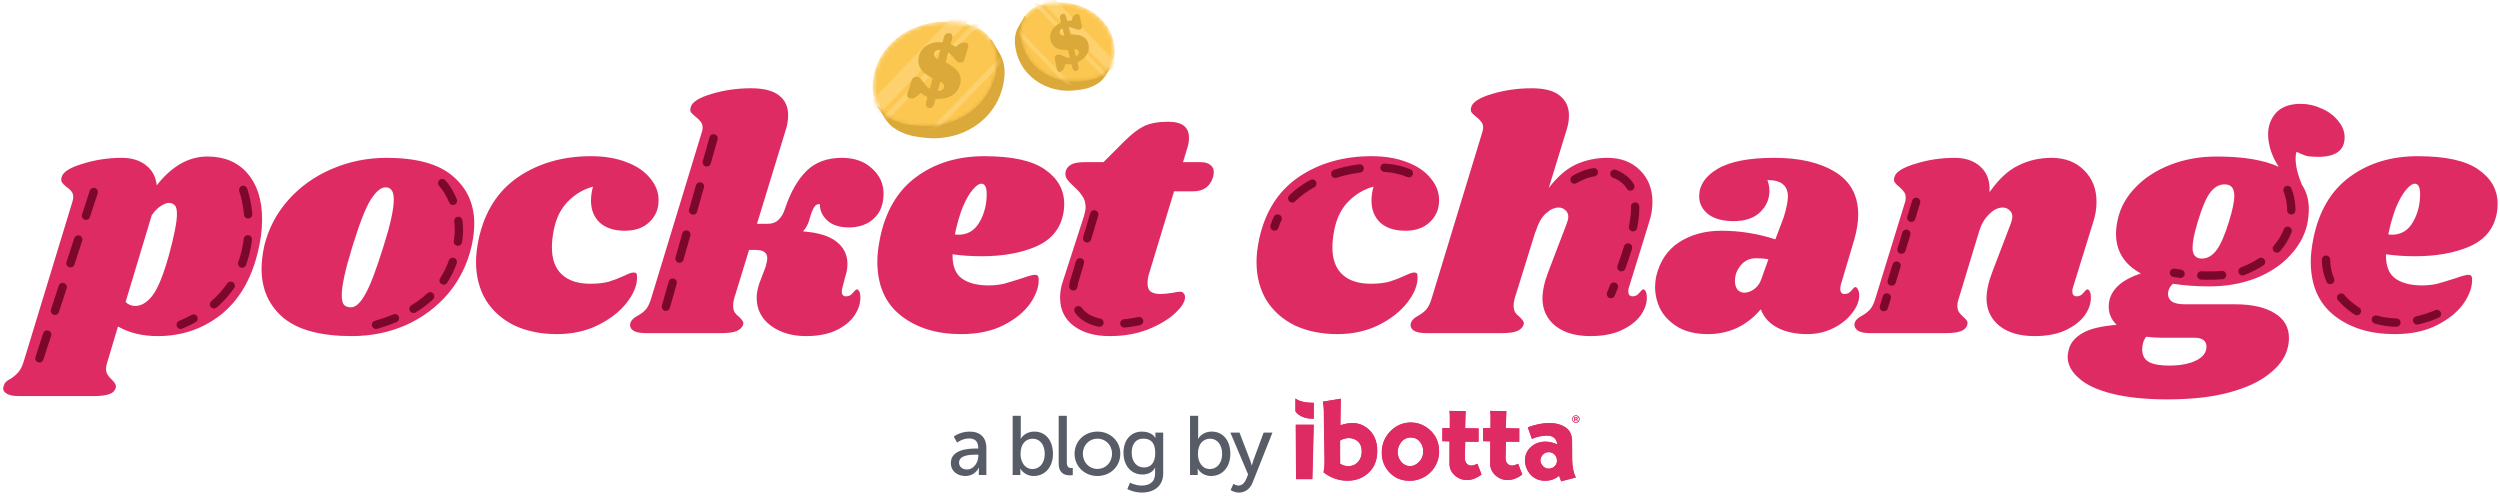 <svg width="600" height="119" viewBox="0 0 600 119" fill="none" xmlns="http://www.w3.org/2000/svg">
<path d="M49.783 37.564C53.865 37.564 57.073 38.916 59.405 41.62C61.738 44.323 62.904 48.008 62.904 52.673C62.904 55.164 62.559 57.788 61.87 60.545C60.28 67.119 57.311 72.128 52.964 75.574C48.617 78.967 43.581 80.663 37.856 80.663C34.198 80.663 31.017 79.895 28.314 78.357L25.769 86.866C25.557 87.449 25.451 88.005 25.451 88.536C25.451 89.119 25.583 89.596 25.848 89.967C26.113 90.391 26.458 90.789 26.882 91.16C27.306 91.584 27.571 91.928 27.677 92.194C27.836 92.459 27.863 92.777 27.757 93.148C27.545 93.837 27.041 94.314 26.246 94.579C25.451 94.897 24.232 95.056 22.588 95.056H4.378C3 95.056 2.019 94.818 1.436 94.341C0.8 93.916 0.614 93.36 0.879 92.671C0.986 92.246 1.171 91.902 1.436 91.637C1.701 91.372 2.072 91.133 2.549 90.921C3.345 90.391 3.981 89.835 4.458 89.251C4.935 88.721 5.359 87.847 5.73 86.627L17.34 48.538C17.499 48.061 17.578 47.663 17.578 47.345C17.578 46.762 17.446 46.311 17.181 45.993C16.916 45.622 16.518 45.251 15.988 44.88C15.458 44.456 15.087 44.085 14.875 43.767C14.663 43.449 14.636 43.024 14.795 42.494C15.113 41.275 16.783 40.215 19.805 39.314C22.827 38.359 25.981 37.882 29.268 37.882C31.6 37.882 33.509 38.465 34.993 39.632C36.53 40.798 37.405 42.415 37.617 44.482C41.222 39.87 45.278 37.564 49.783 37.564ZM40.559 61.181C41.832 56.463 42.468 53.203 42.468 51.4C42.468 50.287 42.282 49.572 41.911 49.253C41.593 48.882 41.116 48.697 40.48 48.697C40.003 48.697 39.393 48.935 38.651 49.412C37.909 49.837 37.166 50.579 36.424 51.639L30.142 72.473C30.779 73.109 31.547 73.427 32.448 73.427C33.88 73.427 35.232 72.632 36.504 71.041C37.829 69.398 39.181 66.111 40.559 61.181ZM92.756 37.882C99.966 37.882 105.267 39.34 108.66 42.256C112.105 45.171 113.828 48.988 113.828 53.706C113.828 55.297 113.616 57.073 113.192 59.034C112.185 63.381 110.303 67.198 107.546 70.485C104.79 73.719 101.397 76.237 97.368 78.039C93.392 79.789 89.072 80.663 84.406 80.663C77.038 80.663 71.577 79.206 68.026 76.29C64.527 73.321 62.777 69.398 62.777 64.521C62.777 62.878 62.989 61.049 63.413 59.034C64.421 54.899 66.329 51.241 69.139 48.061C72.001 44.827 75.474 42.335 79.556 40.586C83.691 38.783 88.091 37.882 92.756 37.882ZM92.517 44.959C91.404 44.959 90.211 45.967 88.939 47.981C87.72 49.943 86.262 53.68 84.566 59.193C82.869 64.707 82.021 68.576 82.021 70.803C82.021 71.969 82.206 72.764 82.578 73.189C82.949 73.56 83.452 73.745 84.088 73.745C85.202 73.851 86.341 72.897 87.508 70.882C88.727 68.868 90.238 64.945 92.04 59.114C93.684 53.971 94.505 50.234 94.505 47.902C94.505 46.788 94.32 46.02 93.949 45.596C93.631 45.171 93.153 44.959 92.517 44.959ZM141.839 37.485C145.073 37.485 147.909 37.962 150.347 38.916C152.786 39.817 154.668 41.09 155.993 42.733C157.372 44.323 158.061 46.099 158.061 48.061C158.061 50.181 157.319 51.931 155.834 53.309C154.403 54.687 152.441 55.376 149.95 55.376C147.405 55.376 145.417 54.74 143.986 53.468C142.555 52.143 141.839 50.367 141.839 48.14C141.839 47.08 141.998 45.967 142.316 44.8C140.089 45.383 138.101 46.55 136.352 48.299C134.656 49.996 133.516 52.249 132.933 55.058C132.615 56.649 132.456 58.08 132.456 59.352C132.456 62.215 133.251 64.388 134.841 65.873C136.432 67.357 138.711 68.099 141.68 68.099C143.376 68.099 144.834 67.94 146.053 67.622C147.273 67.251 148.518 66.774 149.791 66.191C150.851 65.661 151.62 65.396 152.097 65.396C152.415 65.396 152.627 65.475 152.733 65.634C152.839 65.74 152.892 66.005 152.892 66.429C152.945 68.391 152.123 70.458 150.427 72.632C148.783 74.752 146.477 76.555 143.509 78.039C140.593 79.471 137.306 80.186 133.648 80.186C129.832 80.186 126.439 79.497 123.47 78.119C120.554 76.687 118.275 74.673 116.631 72.075C115.041 69.425 114.246 66.35 114.246 62.851C114.246 61.208 114.458 59.379 114.882 57.364C116.313 50.791 119.468 45.834 124.345 42.494C129.275 39.154 135.106 37.485 141.839 37.485ZM202.034 37.882C205.056 37.882 207.468 38.73 209.27 40.427C211.126 42.07 212.053 44.085 212.053 46.47C212.053 49.015 211.285 51.003 209.747 52.434C208.21 53.865 206.195 54.581 203.704 54.581C201.477 54.581 199.754 54.025 198.535 52.911C197.316 51.745 196.733 50.446 196.786 49.015C196.256 48.909 195.805 49.121 195.434 49.651C195.063 50.181 194.665 51.215 194.241 52.752C193.976 53.76 193.472 54.687 192.73 55.535C196.335 55.8 199.012 56.622 200.762 58.001C202.511 59.379 203.386 61.155 203.386 63.328C203.386 64.388 203.2 65.449 202.829 66.509L202.193 68.974C202.087 69.239 202.034 69.584 202.034 70.008C202.034 70.75 202.378 71.121 203.068 71.121C203.704 71.121 204.234 70.856 204.658 70.326C205.135 69.743 205.453 69.451 205.612 69.451C205.877 69.451 206.089 69.637 206.248 70.008C206.407 70.326 206.487 70.724 206.487 71.201C206.54 72.738 206.063 74.249 205.056 75.733C204.101 77.165 202.617 78.357 200.603 79.311C198.641 80.213 196.256 80.663 193.446 80.663C190.053 80.663 187.217 79.815 184.937 78.119C182.711 76.422 181.598 74.196 181.598 71.439C181.598 70.432 181.81 69.292 182.234 68.02L183.745 64.044C184.01 63.09 184.142 62.401 184.142 61.976C184.142 61.287 183.904 60.784 183.427 60.465C183.002 60.148 182.313 59.988 181.359 59.988H179.769L176.19 71.678C176.031 72.314 175.952 72.871 175.952 73.348C175.952 74.037 176.084 74.593 176.349 75.017C176.614 75.389 176.986 75.76 177.463 76.131C177.834 76.502 178.099 76.82 178.258 77.085C178.417 77.297 178.443 77.589 178.337 77.96C178.072 78.649 177.542 79.152 176.747 79.471C175.952 79.789 174.732 79.948 173.089 79.948H154.959C153.58 79.948 152.573 79.736 151.937 79.311C151.301 78.834 151.089 78.225 151.301 77.483C151.513 76.846 152.07 76.29 152.971 75.813C153.766 75.389 154.429 74.885 154.959 74.302C155.489 73.719 155.94 72.791 156.311 71.519L168.397 31.839C168.557 31.362 168.636 30.964 168.636 30.646C168.636 30.063 168.477 29.586 168.159 29.215C167.894 28.844 167.523 28.473 167.046 28.101C166.516 27.677 166.118 27.306 165.853 26.988C165.641 26.67 165.614 26.246 165.773 25.716C166.091 24.497 167.761 23.436 170.783 22.535C173.805 21.634 176.959 21.183 180.246 21.183C183.32 21.183 185.574 21.766 187.005 22.933C188.436 24.046 189.152 25.61 189.152 27.624C189.152 28.844 188.966 30.01 188.595 31.123L181.677 53.706H184.301C185.361 53.706 186.21 53.388 186.846 52.752C187.535 52.116 188.065 51.188 188.436 49.969C189.762 46.046 191.484 43.051 193.605 40.983C195.725 38.916 198.535 37.882 202.034 37.882ZM236.244 37.485C242.977 37.485 247.854 38.571 250.876 40.745C253.898 42.865 255.408 45.596 255.408 48.935C255.408 49.943 255.302 50.87 255.09 51.718C254.295 55.217 252.069 57.735 248.411 59.273C244.806 60.757 240.538 61.499 235.608 61.499C233.117 61.499 230.784 61.34 228.611 61.022C228.558 63.779 229.3 65.714 230.837 66.827C232.374 67.94 234.521 68.497 237.278 68.497C238.55 68.497 239.77 68.364 240.936 68.099C242.102 67.781 243.587 67.331 245.389 66.748C246.873 66.217 247.881 65.952 248.411 65.952C248.994 65.952 249.285 66.297 249.285 66.986C249.338 68.841 248.649 70.803 247.218 72.871C245.787 74.885 243.666 76.608 240.856 78.039C238.047 79.471 234.654 80.186 230.678 80.186C224.794 80.186 219.97 78.702 216.206 75.733C212.442 72.764 210.56 68.444 210.56 62.772C210.56 61.181 210.772 59.326 211.196 57.205C212.521 50.685 215.41 45.781 219.863 42.494C224.37 39.154 229.83 37.485 236.244 37.485ZM229.167 56.251C229.379 56.304 229.671 56.331 230.042 56.331C232.268 56.331 233.965 55.297 235.131 53.229C236.297 51.162 236.854 48.856 236.801 46.311C236.748 44.827 236.324 44.085 235.529 44.085C234.946 44.085 234.256 44.562 233.461 45.516C232.666 46.417 231.871 47.796 231.076 49.651C230.333 51.506 229.697 53.706 229.167 56.251ZM288.136 38.916C289.143 38.916 289.912 39.128 290.442 39.552C291.025 39.976 291.317 40.559 291.317 41.301C291.317 41.514 291.264 41.885 291.158 42.415C290.468 44.747 288.878 45.914 286.387 45.914H281.774L275.811 65.555C275.545 66.35 275.413 67.172 275.413 68.02C275.413 68.974 275.678 69.637 276.208 70.008C276.738 70.379 277.48 70.564 278.435 70.564C279.283 70.564 280.343 70.458 281.615 70.246C282.252 70.087 282.808 70.008 283.285 70.008C283.656 70.008 283.921 70.14 284.08 70.405C284.293 70.617 284.399 70.909 284.399 71.28C284.452 72.34 283.656 73.639 282.013 75.177C280.423 76.661 278.249 77.96 275.492 79.073C272.736 80.133 269.688 80.663 266.348 80.663C262.743 80.663 259.854 79.842 257.68 78.198C255.507 76.555 254.42 74.302 254.42 71.439C254.42 70.114 254.632 68.841 255.056 67.622L260.145 51.877C260.41 50.976 260.543 50.261 260.543 49.73C260.543 48.67 260.278 47.769 259.748 47.027C259.271 46.285 258.581 45.516 257.68 44.721C256.885 43.979 256.328 43.369 256.01 42.892C255.692 42.362 255.613 41.752 255.772 41.063C255.984 40.374 256.434 39.844 257.124 39.473C257.813 39.102 258.9 38.916 260.384 38.916H264.837L269.847 33.906C271.596 32.157 273.186 30.938 274.618 30.248C276.102 29.559 278.011 29.215 280.343 29.215C283.683 29.215 285.353 30.487 285.353 33.032C285.353 33.827 285.247 34.569 285.035 35.258L283.921 38.916H288.136ZM329.158 37.485C332.392 37.485 335.228 37.962 337.667 38.916C340.105 39.817 341.987 41.09 343.313 42.733C344.691 44.323 345.38 46.099 345.38 48.061C345.38 50.181 344.638 51.931 343.154 53.309C341.722 54.687 339.761 55.376 337.269 55.376C334.725 55.376 332.737 54.74 331.305 53.468C329.874 52.143 329.158 50.367 329.158 48.14C329.158 47.08 329.317 45.967 329.635 44.8C327.409 45.383 325.421 46.55 323.671 48.299C321.975 49.996 320.835 52.249 320.252 55.058C319.934 56.649 319.775 58.08 319.775 59.352C319.775 62.215 320.57 64.388 322.161 65.873C323.751 67.357 326.031 68.099 328.999 68.099C330.696 68.099 332.153 67.94 333.373 67.622C334.592 67.251 335.838 66.774 337.11 66.191C338.17 65.661 338.939 65.396 339.416 65.396C339.734 65.396 339.946 65.475 340.052 65.634C340.158 65.74 340.211 66.005 340.211 66.429C340.264 68.391 339.443 70.458 337.746 72.632C336.103 74.752 333.797 76.555 330.828 78.039C327.912 79.471 324.626 80.186 320.968 80.186C317.151 80.186 313.758 79.497 310.789 78.119C307.874 76.687 305.594 74.673 303.951 72.075C302.36 69.425 301.565 66.35 301.565 62.851C301.565 61.208 301.777 59.379 302.201 57.364C303.633 50.791 306.787 45.834 311.664 42.494C316.594 39.154 322.426 37.485 329.158 37.485ZM390.944 68.974C390.838 69.186 390.785 69.504 390.785 69.928C390.785 70.299 390.864 70.591 391.023 70.803C391.235 71.015 391.5 71.121 391.818 71.121C392.455 71.121 392.985 70.856 393.409 70.326C393.886 69.743 394.204 69.451 394.363 69.451C394.628 69.451 394.84 69.637 394.999 70.008C395.158 70.326 395.238 70.724 395.238 71.201C395.291 72.738 394.787 74.249 393.727 75.733C392.667 77.165 391.103 78.357 389.035 79.311C387.021 80.213 384.582 80.663 381.72 80.663C378.221 80.663 375.438 79.868 373.37 78.278C371.303 76.634 370.242 74.461 370.189 71.757C370.189 69.796 370.666 67.596 371.621 65.157L375.994 53.706C376.259 53.017 376.392 52.461 376.392 52.037C376.392 51.347 376.153 50.817 375.676 50.446C375.252 50.022 374.722 49.81 374.086 49.81C373.078 49.81 372.045 50.287 370.984 51.241C369.977 52.143 369.156 53.627 368.519 55.694V55.535L363.51 71.678C363.351 72.314 363.271 72.871 363.271 73.348C363.271 74.037 363.404 74.593 363.669 75.017C363.934 75.389 364.305 75.76 364.782 76.131C365.153 76.502 365.418 76.82 365.577 77.085C365.736 77.297 365.763 77.589 365.657 77.96C365.392 78.649 364.862 79.152 364.066 79.471C363.271 79.789 362.052 79.948 360.408 79.948H342.278C340.9 79.948 339.893 79.736 339.257 79.311C338.62 78.834 338.408 78.225 338.62 77.483C338.832 76.846 339.389 76.29 340.29 75.813C341.085 75.389 341.748 74.885 342.278 74.302C342.808 73.719 343.259 72.791 343.63 71.519L355.717 31.839C355.876 31.362 355.955 30.964 355.955 30.646C355.955 30.063 355.796 29.586 355.478 29.215C355.213 28.844 354.842 28.473 354.365 28.101C353.835 27.677 353.437 27.306 353.172 26.988C352.96 26.67 352.934 26.246 353.093 25.716C353.411 24.497 355.081 23.436 358.102 22.535C361.124 21.634 364.278 21.183 367.565 21.183C370.64 21.183 372.893 21.766 374.324 22.933C375.809 24.099 376.551 25.689 376.551 27.704C376.551 28.87 376.365 30.01 375.994 31.123L371.7 45.118C373.768 42.415 375.941 40.533 378.221 39.473C380.553 38.412 383.071 37.882 385.775 37.882C389.009 37.882 391.606 38.863 393.568 40.824C395.582 42.786 396.59 45.331 396.59 48.458C396.59 50.102 396.324 51.718 395.794 53.309L390.944 68.974ZM425.849 37.882C431.946 37.882 436.823 39.022 440.481 41.301C444.139 43.528 445.968 46.947 445.968 51.559C445.968 53.309 445.649 55.297 445.013 57.523L441.753 68.497C441.7 68.709 441.674 68.974 441.674 69.292C441.674 70.14 442.018 70.564 442.707 70.564C443.343 70.564 443.874 70.299 444.298 69.769C444.775 69.186 445.093 68.894 445.252 68.894C445.517 68.894 445.729 69.08 445.888 69.451C446.1 69.822 446.206 70.246 446.206 70.724C446.259 72.155 445.702 73.613 444.536 75.097C443.423 76.581 441.912 77.801 440.004 78.755C438.095 79.709 436.001 80.186 433.722 80.186C430.965 80.186 428.606 79.683 426.644 78.675C424.683 77.668 423.331 76.184 422.589 74.222C420.999 76.131 419.117 77.615 416.943 78.675C414.77 79.683 412.437 80.186 409.946 80.186C407.136 80.186 404.777 79.656 402.868 78.596C400.96 77.483 399.529 76.078 398.574 74.381C397.673 72.632 397.223 70.803 397.223 68.894C397.223 68.046 397.302 67.225 397.461 66.429C398.309 62.772 400.138 60.015 402.948 58.16C405.811 56.304 409.203 55.376 413.126 55.376C417.526 55.376 421.847 56.066 426.088 57.444L428.076 52.196C428.765 49.969 429.11 48.246 429.11 47.027C429.057 45.755 428.632 44.8 427.837 44.164C427.042 43.528 425.823 43.21 424.179 43.21C424.497 44.058 424.657 44.933 424.657 45.834C424.657 47.796 423.914 49.492 422.43 50.923C420.946 52.355 418.825 53.07 416.069 53.07C413.471 53.07 411.43 52.514 409.946 51.4C408.514 50.234 407.799 48.803 407.799 47.106C407.799 44.456 409.283 42.256 412.252 40.506C415.22 38.757 419.753 37.882 425.849 37.882ZM421.396 61.976C419.912 61.976 418.693 62.559 417.738 63.726C416.837 64.839 416.387 66.058 416.387 67.384C416.387 68.232 416.572 68.921 416.943 69.451C417.367 69.981 417.95 70.246 418.693 70.246C419.382 70.246 420.124 69.981 420.919 69.451C421.767 68.868 422.377 68.02 422.748 66.907L424.418 62.215C423.517 62.056 422.51 61.976 421.396 61.976ZM497.519 68.974C497.413 69.186 497.36 69.504 497.36 69.928C497.36 70.299 497.44 70.591 497.599 70.803C497.811 71.015 498.076 71.121 498.394 71.121C499.03 71.121 499.56 70.856 499.984 70.326C500.461 69.743 500.78 69.451 500.939 69.451C501.204 69.451 501.416 69.637 501.575 70.008C501.734 70.326 501.813 70.724 501.813 71.201C501.866 72.738 501.363 74.249 500.302 75.733C499.242 77.165 497.678 78.357 495.611 79.311C493.596 80.213 491.158 80.663 488.295 80.663C484.796 80.663 482.013 79.868 479.946 78.278C477.878 76.634 476.818 74.461 476.765 71.757C476.765 69.796 477.242 67.596 478.196 65.157L482.57 53.706C482.835 53.017 482.967 52.461 482.967 52.037C482.967 51.347 482.729 50.817 482.252 50.446C481.828 50.022 481.297 49.81 480.661 49.81C479.495 49.81 478.382 50.367 477.322 51.48C476.261 52.54 475.493 53.865 475.015 55.456L470.085 71.678C469.873 72.261 469.767 72.817 469.767 73.348C469.767 73.984 469.9 74.514 470.165 74.938C470.43 75.309 470.801 75.707 471.278 76.131C471.649 76.449 471.914 76.74 472.073 77.005C472.232 77.27 472.259 77.589 472.153 77.96C471.941 78.649 471.437 79.152 470.642 79.471C469.847 79.789 468.601 79.948 466.905 79.948H448.774C447.396 79.948 446.415 79.736 445.832 79.311C445.196 78.834 444.957 78.225 445.116 77.483C445.328 76.846 445.885 76.29 446.786 75.813C447.582 75.389 448.244 74.885 448.774 74.302C449.304 73.719 449.755 72.791 450.126 71.519L457.203 48.538C457.309 48.273 457.362 47.902 457.362 47.425C457.362 46.841 457.23 46.391 456.965 46.073C456.753 45.755 456.382 45.357 455.851 44.88C455.321 44.456 454.95 44.085 454.738 43.767C454.526 43.449 454.5 43.024 454.659 42.494C454.977 41.275 456.647 40.215 459.668 39.314C462.69 38.359 465.844 37.882 469.131 37.882C471.782 37.882 473.876 38.624 475.413 40.109C476.95 41.54 477.64 43.555 477.481 46.152C479.654 43.024 481.96 40.877 484.399 39.711C486.837 38.492 489.488 37.882 492.351 37.882C495.584 37.882 498.182 38.863 500.143 40.824C502.158 42.786 503.165 45.331 503.165 48.458C503.165 50.102 502.9 51.718 502.37 53.309L497.519 68.974ZM552.214 24.921C553.91 24.921 555.554 25.292 557.144 26.034C558.787 26.723 560.113 27.704 561.12 28.976C562.18 30.195 562.71 31.521 562.71 32.952C562.71 36.08 560.59 37.644 556.349 37.644C555.13 37.644 554.175 37.564 553.486 37.405C552.85 37.193 552.081 36.875 551.18 36.451C551.021 36.822 550.942 37.352 550.942 38.041C550.942 38.889 551.074 39.897 551.339 41.063C551.657 42.229 552.028 43.316 552.452 44.323C553.566 45.967 554.122 47.928 554.122 50.208C554.122 51.215 553.99 52.434 553.725 53.865C553.089 56.622 551.684 59.14 549.51 61.42C547.39 63.699 544.633 65.502 541.24 66.827C537.9 68.099 534.216 68.736 530.187 68.736C527.112 68.736 524.223 68.523 521.52 68.099C520.724 68.788 520.327 69.637 520.327 70.644C520.327 71.333 520.645 71.916 521.281 72.393C521.917 72.817 522.977 73.029 524.462 73.029H536.39C540.472 73.029 543.652 73.745 545.932 75.177C548.211 76.555 549.351 78.543 549.351 81.14C549.351 82.095 549.192 83.075 548.874 84.083C548.238 86.15 546.78 88.058 544.501 89.808C542.274 91.61 539.12 93.068 535.038 94.181C530.956 95.295 525.999 95.851 520.168 95.851C514.973 95.851 510.573 95.401 506.968 94.5C503.363 93.598 500.686 92.353 498.936 90.762C497.134 89.225 496.233 87.502 496.233 85.594C496.233 85.169 496.339 84.533 496.551 83.685C497.028 82.148 498.115 80.902 499.811 79.948C501.454 78.94 504.185 78.278 508.001 77.96C506.729 76.74 506.093 75.282 506.093 73.586C506.093 73.003 506.173 72.393 506.332 71.757C507.18 69.001 509.671 66.96 513.806 65.634C509.83 63.461 507.842 60.28 507.842 56.092C507.842 54.926 508.001 53.706 508.32 52.434C508.956 49.678 510.361 47.186 512.534 44.959C514.708 42.68 517.491 40.877 520.883 39.552C524.276 38.227 527.987 37.564 532.016 37.564C538.325 37.564 543.281 38.386 546.886 40.029C546.091 38.81 545.455 37.511 544.978 36.133C544.554 34.702 544.342 33.403 544.342 32.236C544.342 30.222 544.978 28.499 546.25 27.068C547.575 25.636 549.563 24.921 552.214 24.921ZM534.958 53.15C535.806 50.446 536.231 48.379 536.231 46.947C536.231 45.145 535.462 44.244 533.925 44.244C532.599 44.244 531.433 44.906 530.426 46.232C529.472 47.504 528.491 49.81 527.484 53.15C526.635 55.907 526.211 58.001 526.211 59.432C526.211 61.181 526.953 62.056 528.438 62.056C529.763 62.056 530.929 61.393 531.937 60.068C532.944 58.743 533.951 56.437 534.958 53.15ZM519.134 81.061C517.65 81.061 516.298 80.981 515.079 80.822C514.442 81.618 514.124 82.678 514.124 84.003C514.177 85.328 514.708 86.283 515.715 86.866C516.775 87.449 518.392 87.74 520.565 87.74C523.216 87.74 525.363 87.343 527.006 86.548C528.703 85.752 529.551 84.613 529.551 83.128C529.551 82.492 529.312 81.989 528.835 81.618C528.358 81.246 527.669 81.061 526.768 81.061H519.134ZM580.265 37.485C586.998 37.485 591.875 38.571 594.897 40.745C597.918 42.865 599.429 45.596 599.429 48.935C599.429 49.943 599.323 50.87 599.111 51.718C598.316 55.217 596.09 57.735 592.432 59.273C588.827 60.757 584.559 61.499 579.629 61.499C577.138 61.499 574.805 61.34 572.632 61.022C572.579 63.779 573.321 65.714 574.858 66.827C576.395 67.94 578.542 68.497 581.299 68.497C582.571 68.497 583.791 68.364 584.957 68.099C586.123 67.781 587.608 67.331 589.41 66.748C590.894 66.217 591.902 65.952 592.432 65.952C593.015 65.952 593.306 66.297 593.306 66.986C593.359 68.841 592.67 70.803 591.239 72.871C589.808 74.885 587.687 76.608 584.877 78.039C582.068 79.471 578.675 80.186 574.699 80.186C568.815 80.186 563.99 78.702 560.227 75.733C556.463 72.764 554.581 68.444 554.581 62.772C554.581 61.181 554.793 59.326 555.217 57.205C556.542 50.685 559.431 45.781 563.884 42.494C568.391 39.154 573.851 37.485 580.265 37.485ZM573.188 56.251C573.4 56.304 573.692 56.331 574.063 56.331C576.289 56.331 577.986 55.297 579.152 53.229C580.318 51.162 580.875 48.856 580.822 46.311C580.769 44.827 580.345 44.085 579.55 44.085C578.967 44.085 578.277 44.562 577.482 45.516C576.687 46.417 575.892 47.796 575.097 49.651C574.354 51.506 573.718 53.706 573.188 56.251Z" fill="#DF2B64"/>
<path d="M171.25 33.198L159.5 74.698" stroke="#7C072C" stroke-width="2" stroke-linecap="round" stroke-linejoin="round" stroke-dasharray="6 6"/>
<path d="M22.5 46.073L8 90.448" stroke="#7C072C" stroke-width="2" stroke-linecap="round" stroke-linejoin="round" stroke-dasharray="6 6"/>
<path d="M58.375 45.573C60.917 53.156 61.475 70.248 43.375 77.948" stroke="#7C072C" stroke-width="2" stroke-linecap="round" stroke-linejoin="round" stroke-dasharray="6 6"/>
<path d="M106.125 43.948C108.375 46.364 110.991 52.176 109.875 58.073C109 62.698 107.125 73.073 90.25 77.948" stroke="#7C072C" stroke-width="2" stroke-linecap="round" stroke-linejoin="round" stroke-dasharray="5 5"/>
<path d="M262.624 51.448L260.061 60.041L257.76 67.757C256.574 73.382 259.335 79.92 273.385 77.07" stroke="#7C072C" stroke-width="2" stroke-linecap="round" stroke-linejoin="round" stroke-dasharray="6 6"/>
<path d="M338.125 41.573C329.375 37.729 309.875 41.729 305.875 54.354" stroke="#7C072C" stroke-width="2" stroke-linecap="round" stroke-linejoin="round" stroke-dasharray="6 6"/>
<path d="M377.875 43.091C379.917 41.783 385.507 39.519 389.875 43.091C395.875 47.999 389.875 62.475 386.625 70.573" stroke="#7C072C" stroke-width="2" stroke-linecap="round" stroke-linejoin="round" stroke-dasharray="5 5"/>
<path d="M549 45.603C550.875 50.145 551.15 60.478 537.25 65.478C535.125 65.978 529.05 66.678 521.75 65.478" stroke="#7C072C" stroke-width="2" stroke-linecap="round" stroke-linejoin="round" stroke-dasharray="5 5"/>
<path d="M558.25 62.323C558.25 72.323 571.472 83.573 588.625 73.448" stroke="#7C072C" stroke-width="2" stroke-linecap="round" stroke-linejoin="round" stroke-dasharray="5 5"/>
<path d="M459.875 48.448L452.125 73.698" stroke="#7C072C" stroke-width="2" stroke-linecap="round" stroke-linejoin="round" stroke-dasharray="4 4"/>
<path fill-rule="evenodd" clip-rule="evenodd" d="M228.758 8.123C232.726 8.123 235.707 8.876 237.703 10.382L237.594 9.576H237.998L239.785 12.605C240.668 13.972 241.109 15.569 241.109 17.398C241.109 18.33 240.985 19.371 240.736 20.52C240.146 23.068 239.043 25.305 237.427 27.232C235.812 29.127 233.823 30.603 231.461 31.66C229.131 32.685 226.599 33.197 223.864 33.197C219.554 32.95 216.88 32.438 214.169 30.459C213.58 29.96 213.084 29.429 212.675 28.857L212.671 28.88L212.515 28.624C212.412 28.468 212.314 28.309 212.224 28.147L210.451 25.239L211.461 26.192C211.277 25.437 211.187 24.622 211.187 23.736C211.187 22.773 211.311 21.701 211.56 20.52C212.15 18.097 213.269 15.953 214.916 14.088C216.594 12.193 218.629 10.733 221.021 9.707C223.445 8.651 226.024 8.123 228.758 8.123Z" fill="#DBA939"/>
<mask id="mask0_1_632" style="mask-type:alpha" maskUnits="userSpaceOnUse" x="209" y="5" width="31" height="26">
<path d="M227.001 5.192C231.227 5.192 234.334 6.046 236.322 7.755C238.342 9.464 239.352 11.701 239.352 14.467C239.352 15.399 239.228 16.44 238.979 17.59C238.389 20.137 237.286 22.375 235.67 24.301C234.054 26.196 232.066 27.672 229.704 28.729C227.374 29.754 224.841 30.267 222.107 30.267C217.788 30.267 214.588 29.412 212.506 27.703C210.455 25.963 209.43 23.664 209.43 20.805C209.43 19.842 209.554 18.77 209.803 17.59C210.393 15.166 211.511 13.022 213.158 11.158C214.836 9.262 216.871 7.802 219.264 6.777C221.688 5.72 224.266 5.192 227.001 5.192Z" fill="#FCC751"/>
</mask>
<g mask="url(#mask0_1_632)">
<path d="M227.001 5.192C231.227 5.192 234.334 6.046 236.322 7.755C238.342 9.464 239.352 11.701 239.352 14.467C239.352 15.399 239.228 16.44 238.979 17.59C238.389 20.137 237.286 22.375 235.67 24.301C234.054 26.196 232.066 27.672 229.704 28.729C227.374 29.754 224.841 30.267 222.107 30.267C217.788 30.267 214.588 29.412 212.506 27.703C210.455 25.963 209.43 23.664 209.43 20.805C209.43 19.842 209.554 18.77 209.803 17.59C210.393 15.166 211.511 13.022 213.158 11.158C214.836 9.262 216.871 7.802 219.264 6.777C221.688 5.72 224.266 5.192 227.001 5.192Z" fill="#FCC751"/>
<rect x="232.196" y="0.29" width="3.502" height="35.46" transform="rotate(43.914 232.196 0.29)" fill="#FDD16E"/>
<rect x="236.341" y="2.701" width="1.28" height="35.46" transform="rotate(43.914 236.341 2.701)" fill="#FDD16E"/>
<rect x="242.968" y="10.603" width="1.28" height="35.46" transform="rotate(43.914 242.968 10.603)" fill="#FDD16E"/>
</g>
<path d="M223.206 25.947C222.897 25.947 222.648 25.86 222.46 25.685C222.286 25.524 222.198 25.296 222.198 25C222.198 24.852 222.219 24.698 222.259 24.536L222.581 23.287C222.071 23.072 221.54 22.75 220.989 22.32L220.264 22.924C219.928 23.206 219.652 23.401 219.437 23.509C219.222 23.603 218.981 23.65 218.712 23.65C218.403 23.65 218.161 23.576 217.986 23.428C217.798 23.28 217.704 23.079 217.704 22.823C217.704 22.689 217.731 22.548 217.785 22.4L218.772 19.397C218.88 19.048 219.028 18.799 219.216 18.651C219.404 18.504 219.646 18.43 219.941 18.43C220.25 18.43 220.526 18.537 220.767 18.752C221.023 18.967 221.352 19.357 221.755 19.921C222.266 20.647 222.729 21.11 223.146 21.312L223.831 18.793C223.723 18.725 223.32 18.484 222.622 18.067C221.936 17.637 221.392 17.127 220.989 16.535C220.6 15.944 220.405 15.299 220.405 14.601C220.405 14.144 220.479 13.674 220.626 13.19C220.909 12.263 221.486 11.517 222.36 10.953C223.233 10.389 224.234 10.106 225.363 10.106L226.209 10.147L226.531 8.937C226.639 8.575 226.787 8.319 226.975 8.172C227.176 8.024 227.438 7.95 227.761 7.95C228.03 7.95 228.231 8.031 228.365 8.192C228.513 8.34 228.587 8.548 228.587 8.816C228.587 9.005 228.56 9.179 228.507 9.341L228.144 10.63C228.345 10.657 228.762 10.859 229.393 11.235L229.857 10.852C230.179 10.597 230.441 10.422 230.643 10.328C230.858 10.234 231.1 10.187 231.368 10.187C231.691 10.187 231.946 10.261 232.134 10.409C232.322 10.543 232.416 10.745 232.416 11.013C232.416 11.121 232.396 11.235 232.356 11.356L231.509 14.137C231.415 14.46 231.294 14.688 231.147 14.822C231.012 14.957 230.804 15.024 230.522 15.024C230.226 15.024 229.964 14.937 229.736 14.762C229.521 14.574 229.178 14.198 228.708 13.633C228.439 13.324 228.224 13.096 228.063 12.948C227.915 12.8 227.761 12.679 227.6 12.585L226.955 14.943C227.062 15.01 227.479 15.259 228.204 15.689C228.93 16.119 229.507 16.643 229.937 17.261C230.367 17.866 230.582 18.511 230.582 19.196C230.582 19.612 230.515 20.029 230.381 20.445C230.058 21.52 229.434 22.34 228.507 22.904C227.579 23.455 226.498 23.73 225.262 23.73H224.536L224.194 24.939C224.086 25.289 223.952 25.544 223.791 25.705C223.643 25.867 223.448 25.947 223.206 25.947ZM225.705 11.981C225.262 11.954 224.892 12.041 224.597 12.243C224.301 12.431 224.153 12.7 224.153 13.049C224.153 13.277 224.227 13.492 224.375 13.694C224.536 13.895 224.765 14.07 225.06 14.218L225.705 11.981ZM225.04 21.816C225.483 21.843 225.853 21.762 226.149 21.574C226.444 21.372 226.592 21.097 226.592 20.747C226.592 20.519 226.511 20.304 226.35 20.103C226.202 19.901 225.981 19.726 225.685 19.579L225.04 21.816Z" fill="#DBA939"/>
<path fill-rule="evenodd" clip-rule="evenodd" d="M252.912 2.793C249.907 2.793 247.649 3.364 246.137 4.505L246.22 3.894H245.913L244.56 6.189C243.891 7.224 243.557 8.434 243.557 9.818C243.557 10.524 243.651 11.313 243.84 12.184C244.287 14.114 245.122 15.808 246.346 17.267C247.57 18.703 249.076 19.821 250.865 20.621C252.63 21.398 254.548 21.786 256.619 21.786C259.884 21.599 261.909 21.21 263.963 19.712C264.408 19.334 264.785 18.931 265.094 18.498L265.098 18.515L265.216 18.321C265.294 18.203 265.367 18.083 265.436 17.961L266.779 15.758L266.014 16.48C266.154 15.908 266.221 15.29 266.221 14.62C266.221 13.89 266.127 13.078 265.939 12.184C265.492 10.348 264.644 8.724 263.397 7.312C262.126 5.876 260.585 4.77 258.772 3.993C256.937 3.193 254.983 2.793 252.912 2.793Z" fill="#DBA939"/>
<mask id="mask1_1_632" style="mask-type:alpha" maskUnits="userSpaceOnUse" x="244" y="0" width="24" height="20">
<path d="M254.243 0.573C251.042 0.573 248.689 1.221 247.182 2.515C245.653 3.81 244.888 5.504 244.888 7.599C244.888 8.305 244.982 9.093 245.17 9.964C245.617 11.894 246.453 13.588 247.677 15.047C248.9 16.483 250.407 17.601 252.195 18.401C253.96 19.178 255.878 19.566 257.95 19.566C261.221 19.566 263.645 18.919 265.222 17.625C266.775 16.307 267.552 14.565 267.552 12.4C267.552 11.67 267.458 10.858 267.269 9.964C266.822 8.128 265.975 6.504 264.728 5.092C263.457 3.657 261.915 2.55 260.103 1.774C258.267 0.974 256.314 0.573 254.243 0.573Z" fill="#FCC751"/>
</mask>
<g mask="url(#mask1_1_632)">
<path d="M254.243 0.573C251.042 0.573 248.689 1.221 247.182 2.515C245.653 3.81 244.888 5.504 244.888 7.599C244.888 8.305 244.982 9.093 245.17 9.964C245.617 11.894 246.453 13.588 247.677 15.047C248.9 16.483 250.407 17.601 252.195 18.401C253.96 19.178 255.878 19.566 257.95 19.566C261.221 19.566 263.645 18.919 265.222 17.625C266.775 16.307 267.552 14.565 267.552 12.4C267.552 11.67 267.458 10.858 267.269 9.964C266.822 8.128 265.975 6.504 264.728 5.092C263.457 3.657 261.915 2.55 260.103 1.774C258.267 0.974 256.314 0.573 254.243 0.573Z" fill="#FCC751"/>
<rect width="2.652" height="26.859" transform="matrix(-0.72 0.694 0.694 0.72 250.308 -3.139)" fill="#FDD16E"/>
<rect width="0.969" height="26.859" transform="matrix(-0.72 0.694 0.694 0.72 247.169 -1.313)" fill="#FDD16E"/>
<rect width="0.969" height="26.859" transform="matrix(-0.72 0.694 0.694 0.72 242.149 4.672)" fill="#FDD16E"/>
</g>
<path d="M258.55 16.949C258.346 17.064 258.149 17.099 257.96 17.053C257.785 17.012 257.642 16.894 257.532 16.699C257.477 16.601 257.433 16.492 257.4 16.371L257.147 15.426C256.731 15.475 256.26 15.459 255.737 15.381L255.483 16.05C255.367 16.361 255.258 16.592 255.156 16.743C255.049 16.885 254.907 17.006 254.73 17.106C254.526 17.221 254.339 17.262 254.169 17.23C253.99 17.202 253.853 17.105 253.758 16.936C253.708 16.848 253.673 16.744 253.653 16.627L253.187 14.278C253.128 14.008 253.133 13.789 253.202 13.621C253.271 13.454 253.403 13.315 253.598 13.205C253.802 13.09 254.023 13.059 254.263 13.11C254.511 13.157 254.873 13.291 255.349 13.514C255.956 13.802 256.435 13.935 256.784 13.913L256.299 11.996C256.203 11.992 255.847 11.983 255.231 11.968C254.619 11.94 254.07 11.805 253.584 11.565C253.107 11.32 252.738 10.968 252.478 10.507C252.308 10.205 252.182 9.868 252.099 9.494C251.94 8.777 252.044 8.07 252.41 7.373C252.776 6.675 253.331 6.117 254.075 5.696L254.649 5.408L254.411 4.49C254.347 4.211 254.35 3.988 254.419 3.82C254.497 3.648 254.642 3.501 254.855 3.381C255.032 3.281 255.195 3.259 255.344 3.316C255.496 3.358 255.622 3.468 255.722 3.645C255.792 3.769 255.84 3.895 255.864 4.021L256.105 5.007C256.248 4.949 256.598 4.927 257.154 4.94L257.318 4.515C257.435 4.227 257.543 4.014 257.641 3.877C257.748 3.735 257.89 3.614 258.067 3.514C258.28 3.394 258.476 3.348 258.655 3.375C258.829 3.394 258.966 3.492 259.066 3.669C259.106 3.74 259.135 3.823 259.154 3.917L259.631 6.067C259.689 6.315 259.694 6.511 259.646 6.654C259.608 6.793 259.495 6.915 259.309 7.02C259.114 7.13 258.909 7.17 258.693 7.139C258.481 7.095 258.115 6.975 257.595 6.778C257.303 6.674 257.076 6.603 256.915 6.566C256.762 6.523 256.615 6.501 256.474 6.499L256.926 8.294C257.022 8.299 257.389 8.308 258.028 8.321C258.667 8.335 259.243 8.465 259.757 8.713C260.265 8.952 260.647 9.297 260.902 9.749C261.057 10.024 261.168 10.324 261.234 10.648C261.422 11.477 261.315 12.251 260.913 12.968C260.507 13.677 259.896 14.261 259.081 14.721L258.602 14.991L258.826 15.916C258.885 16.187 258.892 16.405 258.845 16.572C258.808 16.733 258.709 16.858 258.55 16.949ZM254.999 6.805C254.697 6.953 254.485 7.148 254.365 7.391C254.241 7.625 254.243 7.857 254.373 8.088C254.458 8.238 254.587 8.353 254.759 8.43C254.941 8.503 255.156 8.534 255.406 8.521L254.999 6.805ZM258.222 13.54C258.524 13.393 258.738 13.203 258.863 12.968C258.983 12.725 258.978 12.489 258.848 12.258C258.763 12.108 258.629 11.996 258.448 11.923C258.275 11.845 258.064 11.812 257.814 11.825L258.222 13.54Z" fill="#DBA939"/>
<path d="M228.202 111.144C228.202 107.785 232.627 107.644 234.336 107.644H234.779V107.463C234.779 105.794 233.833 105.231 232.546 105.231C230.977 105.231 229.71 106.216 229.71 106.216L228.906 104.788C228.906 104.788 230.374 103.582 232.707 103.582C235.281 103.582 236.73 104.99 236.73 107.564V114H234.919V113.035C234.919 112.572 234.96 112.23 234.96 112.23H234.919C234.919 112.23 234.095 114.241 231.661 114.241C229.911 114.241 228.202 113.175 228.202 111.144ZM230.173 111.043C230.173 111.868 230.816 112.673 232.084 112.673C233.733 112.673 234.799 110.943 234.799 109.434V109.113H234.296C232.828 109.113 230.173 109.213 230.173 111.043ZM243.038 114V99.8H244.989V104.446C244.989 104.949 244.948 105.311 244.948 105.311H244.989C244.989 105.311 245.854 103.582 248.247 103.582C250.982 103.582 252.712 105.754 252.712 108.911C252.712 112.15 250.761 114.241 248.086 114.241C245.813 114.241 244.888 112.492 244.888 112.492H244.848C244.848 112.492 244.888 112.813 244.888 113.256V114H243.038ZM244.928 108.952C244.928 110.762 245.874 112.572 247.804 112.572C249.413 112.572 250.741 111.245 250.741 108.932C250.741 106.719 249.554 105.291 247.865 105.291C246.336 105.291 244.928 106.357 244.928 108.952ZM254.087 111.224V99.8H256.038V110.883C256.038 112.109 256.52 112.331 257.124 112.331C257.305 112.331 257.466 112.311 257.466 112.311V114.04C257.466 114.04 257.164 114.08 256.822 114.08C255.716 114.08 254.087 113.779 254.087 111.224ZM257.896 108.891C257.896 105.814 260.35 103.582 263.387 103.582C266.424 103.582 268.877 105.814 268.877 108.891C268.877 111.989 266.424 114.241 263.387 114.241C260.35 114.241 257.896 111.989 257.896 108.891ZM259.887 108.891C259.887 111.023 261.476 112.552 263.387 112.552C265.317 112.552 266.886 111.023 266.886 108.891C266.886 106.78 265.317 105.271 263.387 105.271C261.476 105.271 259.887 106.78 259.887 108.891ZM271.206 115.85C271.206 115.85 272.473 116.534 274.001 116.534C275.771 116.534 277.219 115.75 277.219 113.678V112.934C277.219 112.612 277.24 112.29 277.24 112.29H277.199C276.596 113.296 275.651 113.879 274.182 113.879C271.347 113.879 269.637 111.607 269.637 108.67C269.637 105.754 271.266 103.582 274.082 103.582C276.536 103.582 277.28 105.09 277.28 105.09H277.32C277.32 105.09 277.3 104.949 277.3 104.768V103.823H279.17V113.578C279.17 116.936 276.616 118.224 274.042 118.224C272.815 118.224 271.548 117.882 270.562 117.379L271.206 115.85ZM274.565 112.19C275.972 112.19 277.26 111.345 277.26 108.69C277.26 106.035 275.972 105.271 274.384 105.271C272.614 105.271 271.608 106.558 271.608 108.63C271.608 110.742 272.734 112.19 274.565 112.19ZM285.608 114V99.8H287.559V104.446C287.559 104.949 287.519 105.311 287.519 105.311H287.559C287.559 105.311 288.424 103.582 290.818 103.582C293.553 103.582 295.283 105.754 295.283 108.911C295.283 112.15 293.332 114.241 290.657 114.241C288.384 114.241 287.459 112.492 287.459 112.492H287.419C287.419 112.492 287.459 112.813 287.459 113.256V114H285.608ZM287.499 108.952C287.499 110.762 288.444 112.572 290.375 112.572C291.984 112.572 293.312 111.245 293.312 108.932C293.312 106.719 292.125 105.291 290.435 105.291C288.907 105.291 287.499 106.357 287.499 108.952ZM295.35 117.6L296.034 116.112C296.034 116.112 296.597 116.534 297.22 116.534C298.005 116.534 298.669 115.971 299.051 115.046L299.554 113.879L295.29 103.823H297.482L300.036 110.48C300.237 111.003 300.418 111.707 300.418 111.707H300.459C300.459 111.707 300.62 111.023 300.801 110.5L303.274 103.823H305.386L300.62 115.83C299.996 117.399 298.749 118.224 297.321 118.224C296.175 118.224 295.35 117.6 295.35 117.6Z" fill="#575C67"/>
<path d="M310.953 101.931H315.255L314.916 114.999H311.046L310.953 101.931Z" fill="#DF2B64"/>
<path d="M321.578 105.726L321.609 111.3C322.225 111.677 322.873 111.882 323.552 111.882C324.663 111.882 325.542 111.441 326.174 110.545C326.606 109.946 326.807 109.222 326.807 108.34C326.807 107.269 326.482 106.451 325.835 105.899C325.234 105.379 324.524 105.128 323.707 105.128C322.966 105.143 322.273 105.332 321.578 105.726ZM321.748 95.696L321.655 102.073C322.735 101.71 323.722 101.538 324.632 101.538C325.82 101.538 326.9 101.9 327.886 102.608C329.645 103.883 330.509 105.757 330.509 108.245C330.509 110.527 329.753 112.339 328.226 113.645C326.901 114.794 325.28 115.376 323.369 115.376C321.796 115.376 320.268 114.983 318.835 114.18C318.419 113.944 318.018 113.676 317.617 113.346C317.787 112.685 317.864 111.866 317.864 110.89L317.694 98.751C317.694 98.042 317.617 97.256 317.477 96.39L321.748 95.696Z" fill="#DF2B64"/>
<path d="M338.621 105.002C337.603 105.002 336.785 105.411 336.169 106.246C335.66 106.954 335.413 107.694 335.413 108.497C335.413 109.378 335.706 110.166 336.276 110.844C336.862 111.536 337.556 111.867 338.374 111.867C339.037 111.867 339.638 111.646 340.194 111.19C341.104 110.45 341.566 109.506 341.566 108.34C341.566 107.253 341.195 106.372 340.441 105.663C339.947 105.222 339.345 105.002 338.621 105.002ZM338.636 101.396C339.9 101.396 341.088 101.743 342.182 102.451C344.31 103.822 345.374 105.806 345.374 108.403C345.374 109.458 345.143 110.481 344.649 111.457C344.001 112.78 343.03 113.803 341.719 114.528C340.671 115.11 339.544 115.394 338.31 115.394C336.182 115.394 334.47 114.623 333.175 113.08C332.127 111.82 331.602 110.341 331.602 108.625C331.602 106.562 332.342 104.799 333.823 103.365C335.181 102.041 336.785 101.396 338.636 101.396Z" fill="#DF2B64"/>
<path d="M354.86 102.829L354.844 106.025L351.652 105.994L351.575 109.096L351.559 109.693C351.559 110.323 351.652 110.763 351.837 111.047C352.161 111.504 352.562 111.74 353.071 111.74C353.456 111.74 353.965 111.599 354.582 111.3L355.569 113.898C354.397 114.763 353.241 115.204 352.084 115.204C350.911 115.204 349.925 114.81 349.092 114.039C348.275 113.267 347.858 112.354 347.874 111.284L347.889 105.93L346.162 105.883L346.178 102.75H347.951L347.966 100.829C347.982 99.806 347.951 99.066 347.874 98.625L351.761 98.672C351.761 98.877 351.745 99.192 351.714 99.649C351.7 99.806 351.7 100.152 351.684 100.687L351.637 102.781L354.86 102.829Z" fill="#DF2B64"/>
<path d="M364.638 102.829L364.623 106.025L361.431 105.994L361.354 109.096L361.34 109.693C361.34 110.323 361.431 110.763 361.617 111.047C361.925 111.504 362.342 111.74 362.851 111.74C363.236 111.74 363.745 111.599 364.363 111.3L365.35 113.898C364.178 114.763 363.021 115.204 361.864 115.204C360.693 115.204 359.706 114.81 358.873 114.039C358.056 113.267 357.639 112.354 357.655 111.284L357.671 105.93L355.944 105.883L355.958 102.75H357.732L357.748 100.829C357.762 99.806 357.732 99.066 357.655 98.625L361.541 98.672C361.541 98.877 361.527 99.192 361.495 99.649C361.48 99.806 361.48 100.152 361.464 100.687L361.418 102.781L364.638 102.829Z" fill="#DF2B64"/>
<path d="M371.701 108.512C371.115 108.512 370.637 108.732 370.25 109.157C369.896 109.566 369.711 109.991 369.711 110.463C369.711 110.999 369.928 111.486 370.374 111.927C370.745 112.29 371.191 112.479 371.732 112.479C372.333 112.479 372.842 112.242 373.243 111.786C373.537 111.456 373.691 111.046 373.691 110.573C373.691 109.96 373.49 109.456 373.105 109.078C372.719 108.701 372.256 108.512 371.701 108.512ZM366.689 102.561C368.555 101.869 370.266 101.538 371.855 101.538C373.444 101.538 374.755 101.9 375.819 102.64C376.682 103.238 377.176 104.135 377.284 105.333C377.299 105.505 377.315 105.696 377.315 105.901L377.345 110.23C377.36 112.087 377.669 113.551 378.239 114.606L374.707 115.519L374.198 114.18C373.288 114.984 372.178 115.393 370.852 115.393C369.263 115.393 368.015 114.794 367.089 113.598C366.38 112.669 366.025 111.645 366.025 110.543C366.025 109.19 366.534 108.072 367.552 107.206C368.477 106.403 369.619 106.009 370.961 106.009C371.84 106.009 372.781 106.231 373.784 106.671C373.614 105.254 372.766 104.56 371.269 104.56C370.082 104.56 368.894 104.828 367.676 105.348L366.689 102.561Z" fill="#DF2B64"/>
<path d="M315.255 100.483H314.993C311.832 100.483 310.876 98.687 310.876 98.687V95.633C310.876 95.633 311.94 96.672 314.947 96.672H315.271V100.483H315.255Z" fill="#DF2B64"/>
<path d="M378.394 100.246C378.348 100.215 378.287 100.215 378.194 100.215H378.054V100.577H378.209C378.286 100.577 378.332 100.577 378.377 100.562C378.44 100.531 378.47 100.484 378.47 100.405C378.456 100.325 378.441 100.262 378.394 100.246ZM378.21 100.089C378.333 100.089 378.41 100.105 378.472 100.12C378.563 100.167 378.626 100.246 378.626 100.371C378.626 100.465 378.595 100.529 378.534 100.56C378.503 100.575 378.457 100.591 378.394 100.607C378.472 100.622 378.518 100.655 378.563 100.701C378.594 100.749 378.61 100.811 378.61 100.859V100.937C378.61 100.952 378.61 100.985 378.61 101.016C378.61 101.047 378.61 101.064 378.624 101.064V101.079H378.47C378.47 101.079 378.47 101.079 378.47 101.064C378.47 101.064 378.47 101.064 378.47 101.049V101.017V100.939C378.47 100.829 378.44 100.75 378.377 100.719C378.347 100.702 378.286 100.687 378.193 100.687H378.053V101.081H377.885V100.105H378.209V100.089H378.21ZM377.685 100.041C377.531 100.199 377.469 100.371 377.469 100.592C377.469 100.812 377.546 100.986 377.685 101.144C377.839 101.301 378.009 101.364 378.224 101.364C378.441 101.364 378.61 101.285 378.764 101.144C378.918 100.986 378.98 100.814 378.98 100.592C378.98 100.371 378.903 100.199 378.764 100.041C378.61 99.884 378.44 99.821 378.224 99.821C378.025 99.821 377.839 99.884 377.685 100.041ZM378.857 101.222C378.687 101.395 378.472 101.49 378.239 101.49C377.993 101.49 377.792 101.396 377.623 101.222C377.454 101.05 377.361 100.829 377.361 100.592C377.361 100.34 377.454 100.136 377.623 99.962C377.793 99.79 378.008 99.695 378.239 99.695C378.486 99.695 378.687 99.789 378.857 99.962C379.026 100.136 379.119 100.34 379.119 100.592C379.104 100.829 379.027 101.05 378.857 101.222Z" fill="#DF2B64"/>
<path d="M311.026 101.934H315.327L314.989 114.988H311.121L311.026 101.934Z" fill="#DF2B64"/>
<path d="M321.63 105.722L321.656 111.295C322.269 111.68 322.914 111.871 323.59 111.871C324.699 111.871 325.569 111.427 326.2 110.54C326.623 109.946 326.836 109.213 326.836 108.345C326.836 107.274 326.512 106.459 325.862 105.902C325.268 105.389 324.56 105.133 323.739 105.133C323.027 105.132 322.324 105.329 321.63 105.722ZM321.806 95.69L321.711 102.058C322.784 101.701 323.776 101.523 324.687 101.523C325.868 101.523 326.951 101.879 327.933 102.593C329.682 103.865 330.558 105.744 330.558 108.233C330.558 110.521 329.8 112.319 328.285 113.628C326.959 114.78 325.346 115.357 323.443 115.357C321.866 115.357 320.355 114.959 318.912 114.163C318.497 113.934 318.091 113.655 317.695 113.325C317.866 112.666 317.947 111.847 317.938 110.869L317.776 98.735C317.776 98.021 317.704 97.235 317.559 96.375L321.806 95.69Z" fill="#DF2B64"/>
<path d="M338.644 104.994C337.625 104.994 336.81 105.41 336.197 106.243C335.692 106.948 335.44 107.698 335.44 108.494C335.44 109.382 335.728 110.165 336.306 110.841C336.892 111.527 337.59 111.87 338.402 111.87C339.06 111.87 339.664 111.646 340.214 111.197C341.126 110.465 341.581 109.518 341.581 108.356C341.581 107.276 341.206 106.384 340.458 105.678C339.97 105.224 339.366 104.994 338.644 104.994ZM338.658 101.399C339.92 101.399 341.101 101.751 342.201 102.455C344.329 103.828 345.393 105.809 345.393 108.398C345.393 109.459 345.154 110.476 344.676 111.446C344.027 112.772 343.053 113.794 341.754 114.507C340.709 115.084 339.577 115.373 338.359 115.373C336.241 115.373 334.532 114.599 333.234 113.052C332.188 111.798 331.664 110.312 331.664 108.592C331.664 106.524 332.403 104.772 333.882 103.335C335.218 102.044 336.81 101.399 338.658 101.399Z" fill="#DF2B64"/>
<path d="M354.861 102.827L354.848 106.024L351.656 105.997L351.575 109.098L351.562 109.702C351.562 110.325 351.656 110.777 351.845 111.061C352.161 111.519 352.571 111.747 353.076 111.747C353.463 111.747 353.964 111.601 354.578 111.307L355.565 113.901C354.401 114.771 353.243 115.205 352.089 115.205C350.926 115.205 349.929 114.816 349.1 114.039C348.279 113.27 347.873 112.351 347.883 111.28L347.896 105.927L346.164 105.872L346.178 102.743H347.95L347.963 100.821C347.982 99.796 347.95 99.06 347.869 98.611L351.751 98.652C351.751 98.854 351.738 99.179 351.711 99.626C351.702 99.782 351.692 100.13 351.684 100.669L351.63 102.769L354.861 102.827Z" fill="#DF2B64"/>
<path d="M364.627 102.827L364.614 106.024L361.422 105.997L361.341 109.098L361.327 109.702C361.327 110.325 361.422 110.777 361.611 111.061C361.927 111.519 362.336 111.747 362.841 111.747C363.229 111.747 363.729 111.601 364.343 111.307L365.33 113.901C364.167 114.771 363.009 115.205 361.854 115.205C360.691 115.205 359.695 114.816 358.865 114.039C358.045 113.27 357.639 112.351 357.649 111.28L357.662 105.927L355.931 105.872L355.945 102.743H357.717L357.73 100.821C357.749 99.796 357.717 99.06 357.635 98.611L361.517 98.652C361.517 98.854 361.503 99.179 361.477 99.626C361.467 99.782 361.458 100.13 361.45 100.669L361.396 102.769L364.627 102.827Z" fill="#DF2B64"/>
<path d="M371.673 108.508C371.087 108.508 370.605 108.723 370.226 109.153C369.865 109.556 369.685 109.991 369.685 110.457C369.685 110.997 369.906 111.487 370.348 111.926C370.718 112.293 371.169 112.475 371.701 112.475C372.305 112.475 372.81 112.246 373.216 111.789C373.513 111.459 373.663 111.056 373.663 110.581C373.663 109.969 373.469 109.47 373.081 109.085C372.692 108.701 372.223 108.508 371.673 108.508ZM366.669 102.552C368.527 101.865 370.244 101.523 371.822 101.523C373.4 101.523 374.717 101.889 375.771 102.62C376.637 103.224 377.124 104.12 377.231 105.311C377.25 105.484 377.258 105.672 377.258 105.873L377.285 110.197C377.304 112.055 377.601 113.514 378.178 114.575L374.648 115.495L374.148 114.15C373.237 114.955 372.124 115.358 370.807 115.358C369.219 115.358 367.967 114.759 367.047 113.56C366.334 112.628 365.98 111.611 365.98 110.514C365.98 109.16 366.488 108.047 367.507 107.178C368.436 106.382 369.572 105.984 370.916 105.984C371.79 105.984 372.728 106.204 373.73 106.643C373.559 105.234 372.72 104.529 371.214 104.529C370.033 104.529 368.838 104.791 367.63 105.312L366.669 102.552Z" fill="#DF2B64"/>
<path d="M315.331 100.484H315.077C311.908 100.484 310.953 98.69 310.953 98.69V95.633C310.953 95.633 312.019 96.668 315.013 96.668H315.331V100.484Z" fill="#DF2B64"/>
<path d="M378.354 100.244C378.311 100.219 378.243 100.207 378.147 100.207H378.002V100.562H378.156C378.228 100.562 378.282 100.555 378.319 100.541C378.385 100.515 378.419 100.464 378.419 100.387C378.419 100.315 378.397 100.267 378.354 100.244ZM378.171 100.089C378.291 100.089 378.379 100.1 378.435 100.124C378.535 100.166 378.584 100.249 378.584 100.372C378.584 100.46 378.552 100.525 378.49 100.566C378.457 100.589 378.41 100.604 378.35 100.614C378.426 100.626 378.481 100.658 378.517 100.71C378.552 100.763 378.569 100.813 378.569 100.863V100.934C378.569 100.956 378.571 100.981 378.572 101.006C378.573 101.033 378.577 101.049 378.58 101.058L378.587 101.07H378.428C378.426 101.066 378.426 101.064 378.425 101.06C378.424 101.056 378.424 101.053 378.423 101.049L378.419 101.018V100.94C378.419 100.826 378.388 100.753 378.327 100.715C378.292 100.694 378.228 100.684 378.138 100.684H378.003V101.07H377.833V100.09H378.171V100.089ZM377.652 100.039C377.505 100.189 377.432 100.37 377.432 100.583C377.432 100.796 377.505 100.979 377.651 101.13C377.798 101.281 377.976 101.356 378.187 101.356C378.397 101.356 378.576 101.281 378.722 101.13C378.869 100.979 378.944 100.796 378.944 100.583C378.944 100.37 378.87 100.189 378.722 100.039C378.574 99.887 378.396 99.812 378.187 99.812C377.979 99.812 377.8 99.887 377.652 100.039ZM378.81 101.215C378.639 101.39 378.431 101.478 378.187 101.478C377.943 101.478 377.735 101.39 377.564 101.215C377.394 101.041 377.308 100.829 377.308 100.581C377.308 100.335 377.394 100.125 377.567 99.951C377.738 99.777 377.944 99.691 378.187 99.691C378.43 99.691 378.638 99.777 378.81 99.951C378.982 100.125 379.068 100.335 379.068 100.581C379.068 100.829 378.983 101.04 378.81 101.215Z" fill="#DF2B64"/>
</svg>
